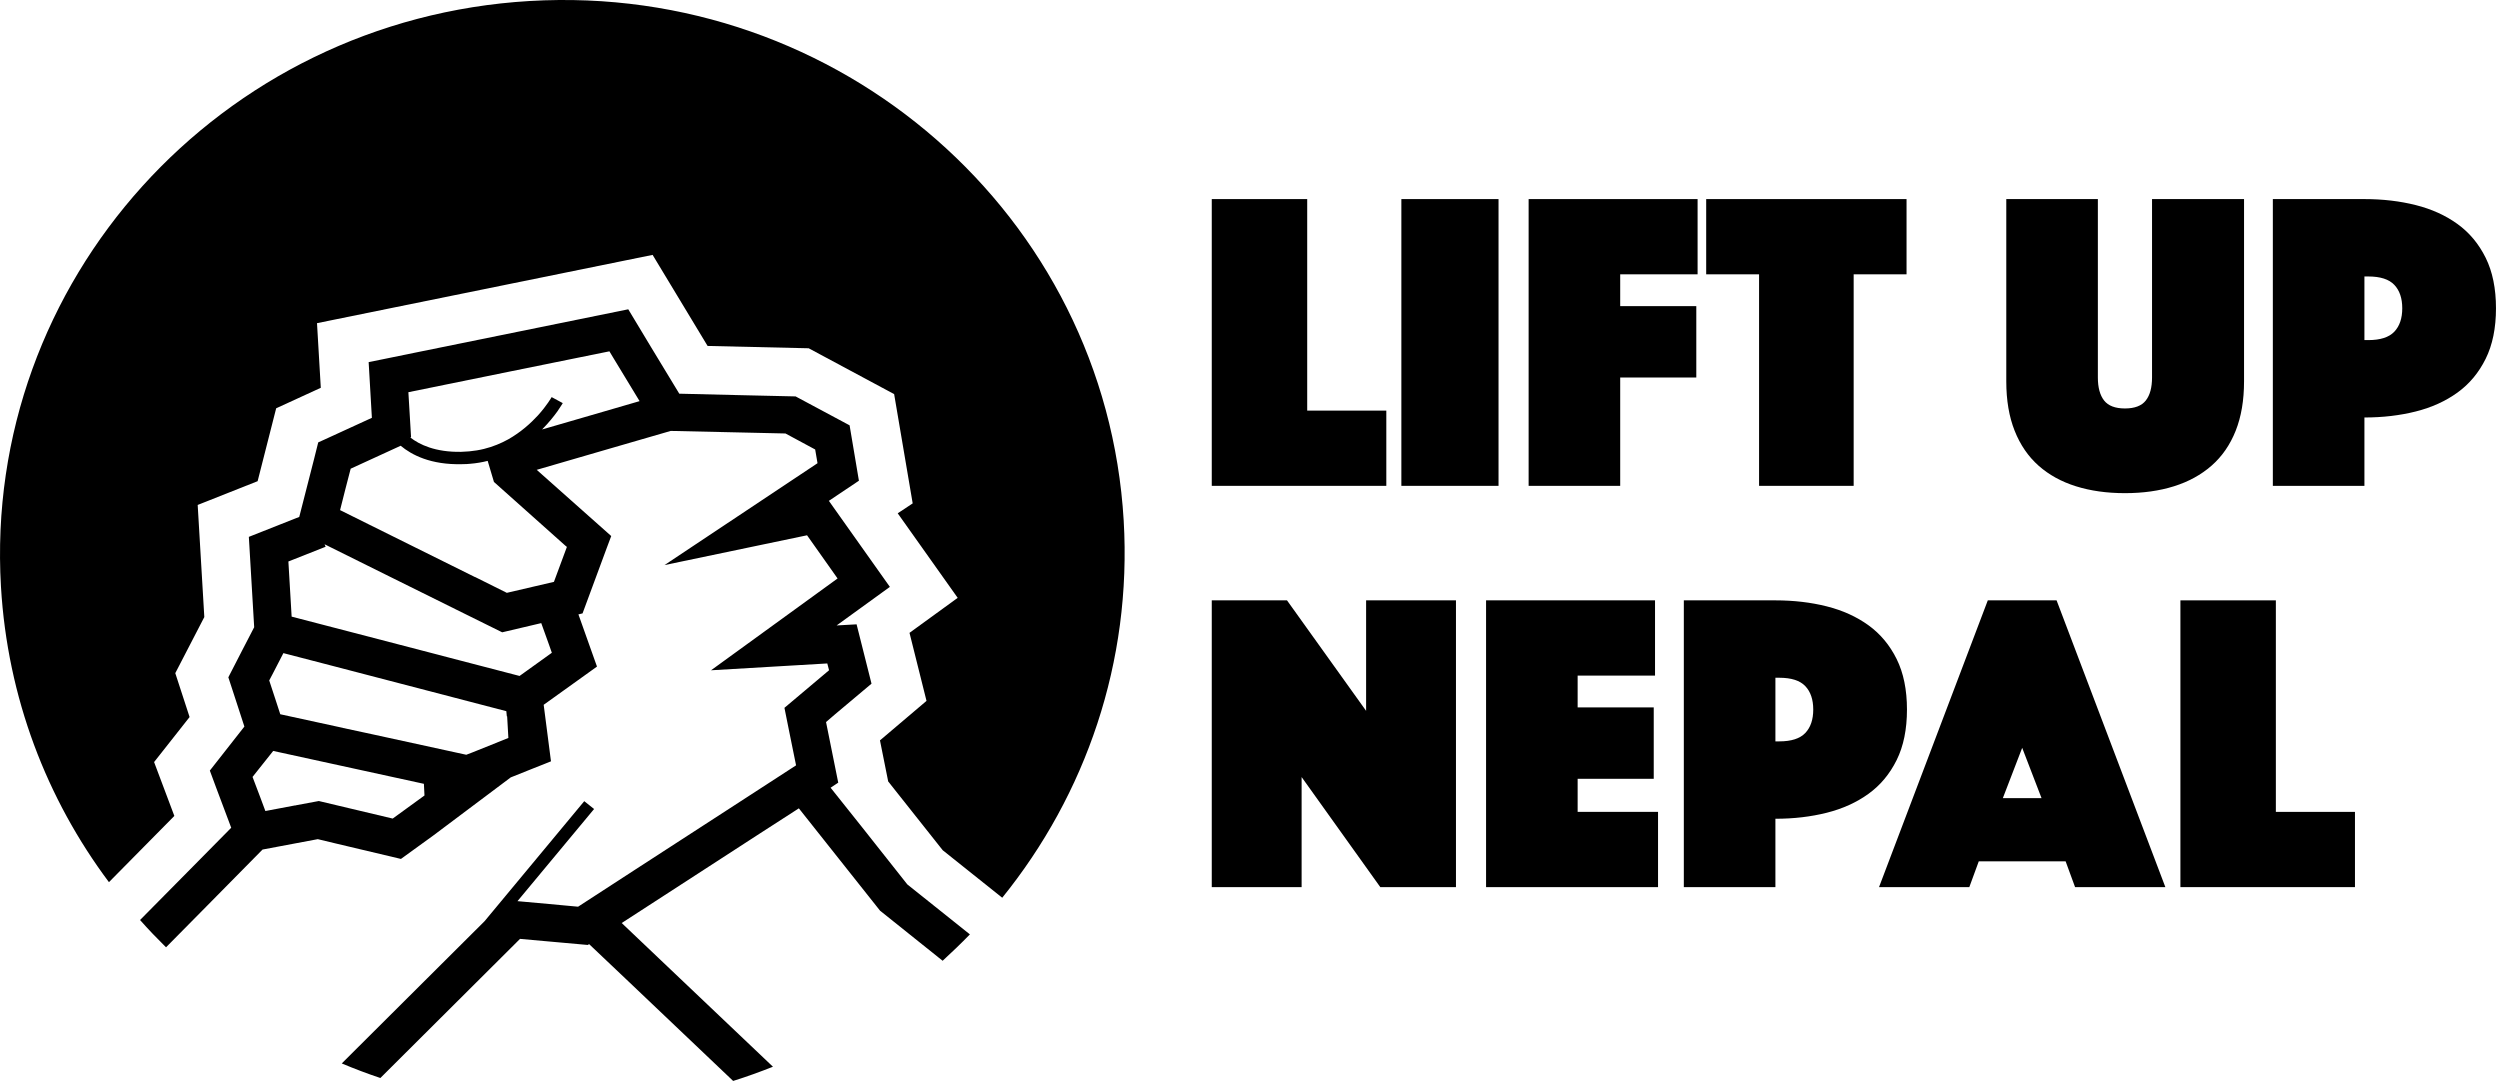 <?xml version="1.0" standalone="no"?><!DOCTYPE svg PUBLIC "-//W3C//DTD SVG 1.1//EN" "http://www.w3.org/Graphics/SVG/1.1/DTD/svg11.dtd"><svg width="100%" height="100%" viewBox="0 0 157 68" version="1.1" xmlns="http://www.w3.org/2000/svg" xmlns:xlink="http://www.w3.org/1999/xlink" xml:space="preserve" style="fill-rule:evenodd;clip-rule:evenodd;stroke-linejoin:round;stroke-miterlimit:1.414;"><g><path d="M56.981,55.543l-2.907,-3.675l-1.912,-2.399l0.479,-0.319l-0.766,-3.806l0.564,-0.484l2.292,-1.926l-0.937,-3.726l-1.254,0.07l3.344,-2.422l-3.831,-5.403l1.887,-1.264l-0.585,-3.478l-3.391,-1.816l-3.653,-0.083l-3.652,-0.088l-1.772,-2.922l-1.432,-2.378l-13.235,2.692l-2.149,0.439l-0.92,0.186l0.203,3.498l-3.013,1.382l-0.357,0.161l-0.258,1.034l-0.933,3.646l-3.166,1.253l0.335,5.675l-0.767,1.48l-0.856,1.665l0.262,0.801l0.746,2.292l-2.17,2.765l0.157,0.424l0.254,0.686l0.932,2.48l-2.394,2.425l-3.331,3.369c0.525,0.594 1.068,1.158 1.631,1.714l2.615,-2.646l3.446,-3.493l3.47,-0.653l1.111,0.267l4.111,0.975l2.026,-1.467l4.87,-3.654l1.419,-0.568l0.733,-0.29l0.377,-0.152l-0.016,-0.102l-0.445,-3.447l2.843,-2.038l0.505,-0.363l-0.14,-0.39l-1.026,-2.886l0.259,-0.063l1.522,-4.115l0.279,-0.742l-4.679,-4.158l4.65,-1.352l3.766,-1.092l3.731,0.083l3.475,0.078l1.865,1.005l0.147,0.862l-9.611,6.398l8.954,-1.872l1.917,2.712l-7.947,5.766l7.301,-0.429l0.111,0.427l-2.802,2.36l0.309,1.539l0.421,2.073l-3.887,2.521l-6.171,3.998l-3.631,2.358l-1.844,-0.171l-1.962,-0.177l4.811,-5.787l-0.618,-0.492l-6.261,7.539l-8.967,8.931c0.796,0.335 1.602,0.64 2.424,0.915l8.545,-8.512l0.224,-0.225l4.259,0.382l0.08,-0.054l2.285,2.166l6.76,6.426l0.004,0c0.843,-0.263 1.674,-0.564 2.497,-0.891l-7.219,-6.859l-2.279,-2.166l2.644,-1.713l5.886,-3.815l2.595,-1.674l1.903,2.399l3.197,4.029l3.93,3.145c0.583,-0.538 1.161,-1.089 1.712,-1.657l-3.929,-3.137l0,0ZM26.658,49.956l-1.996,1.45l-4.64,-1.102l-1.453,0.271l0.016,0.012l-0.051,-0.008l-1.869,0.353l-0.309,-0.831l-0.496,-1.31l0.36,-0.454l0.937,-1.178l9.464,2.065l0.037,0.732ZM31.926,46.344l-2.267,0.911l-0.377,0.144l-5.947,-1.297l-1.793,-0.386l0,-0.004l-3.941,-0.857l-0.263,-0.809l-0.431,-1.314l0.212,-0.402l0.678,-1.314l3.055,0.793l7.708,2.009l3.238,0.844l0.03,0.322l0.021,0l0.077,1.36ZM32.629,42.45l-4.394,-1.144l-0.758,-0.199l-5.518,-1.436l-3.644,-0.947l-0.204,-3.463l2.34,-0.925l-0.068,-0.156l3.878,1.925l4.319,2.14l0.004,0.003l2.954,1.461l2.453,-0.578l0.475,1.321l0.19,0.542l-2.027,1.456l0,0ZM35.499,34.263l0.102,0.082l-0.814,2.196l-2.958,0.689l-2,-0.997l-0.004,0.005l-6.603,-3.276l-1.865,-0.927l0.323,-1.28l0.249,-0.962l0.094,-0.359l3.14,-1.441c0.687,0.574 1.887,1.208 3.853,1.157c0.093,0 0.194,-0.001 0.3,-0.008c0.072,-0.006 0.14,-0.011 0.212,-0.017c0.39,-0.031 0.755,-0.095 1.098,-0.182l0.394,1.323l4.479,3.997ZM37.1,26.083l-3.059,0.888c0.423,-0.426 0.749,-0.837 0.966,-1.14c0.203,-0.291 0.313,-0.486 0.334,-0.516l-0.698,-0.377c0,0 -0.293,0.522 -0.857,1.145c-0.453,0.494 -1.076,1.058 -1.869,1.507c-0.453,0.25 -0.957,0.462 -1.517,0.6c-0.297,0.074 -0.61,0.125 -0.932,0.155c-0.174,0.012 -0.343,0.021 -0.5,0.03c-1.631,0.031 -2.636,-0.456 -3.208,-0.907l0.055,-0.007l-0.169,-2.831l2.403,-0.49l3.967,-0.808l4.425,-0.898l1.83,-0.371l0.254,0.423l1.641,2.705l-3.066,0.892l0,0Z" style="fill:#000;fill-rule:nonzero;"/><path d="M70.568,32.692c0.521,8.898 -2.394,17.213 -7.628,23.686l-3.738,-2.984l-3.424,-4.32l-0.516,-2.578l2.923,-2.48l-1.068,-4.273l3.026,-2.198l-3.766,-5.309l0.94,-0.623l-1.165,-6.863l-5.366,-2.878l-6.349,-0.146l-3.453,-5.719l-21.076,4.288l0.238,4.059l-2.802,1.287l-1.165,4.578l-3.764,1.492l0.416,7.041l-1.823,3.522l0.898,2.757l-2.229,2.827l1.272,3.383l-4.107,4.159c-3.912,-5.228 -6.371,-11.587 -6.781,-18.55c-1.132,-19.171 13.735,-35.638 33.204,-36.787c19.474,-1.145 36.172,13.459 37.303,32.629Z" style="fill:#000;fill-rule:nonzero;"/><g transform="matrix(0.75,-5.37656e-20,-5.37656e-20,0.75,-8.136,10.604)"><path d="M112.313,2.531l7.992,0l0,17.712l6.624,0l0,6.3l-14.616,0l0,-24.012Z" style="fill:#000;fill-rule:nonzero;"/><rect x="128.189" y="2.531" width="8.136" height="24.012" style="fill:#000;fill-rule:nonzero;"/><path d="M138.845,2.531l14.148,0l0,6.3l-6.48,0l0,2.664l6.372,0l0,5.976l-6.372,0l0,9.072l-7.668,0l0,-24.012Z" style="fill:#000;fill-rule:nonzero;"/><path d="M158.141,8.831l-4.428,0l0,-6.3l16.776,0l0,6.3l-4.428,0l0,17.712l-7.92,0l0,-17.712Z" style="fill:#000;fill-rule:nonzero;"/><path d="M188.777,27.155c-1.512,0 -2.88,-0.192 -4.104,-0.576c-1.224,-0.384 -2.268,-0.96 -3.132,-1.728c-0.864,-0.768 -1.53,-1.74 -1.998,-2.916c-0.468,-1.176 -0.702,-2.556 -0.702,-4.14l0,-15.264l7.668,0l0,14.94c0,0.84 0.174,1.482 0.522,1.926c0.348,0.444 0.93,0.666 1.746,0.666c0.816,0 1.398,-0.222 1.746,-0.666c0.348,-0.444 0.522,-1.086 0.522,-1.926l0,-14.94l7.704,0l0,15.264c0,1.584 -0.234,2.964 -0.702,4.14c-0.468,1.176 -1.14,2.148 -2.016,2.916c-0.876,0.768 -1.926,1.344 -3.15,1.728c-1.224,0.384 -2.592,0.576 -4.104,0.576Z" style="fill:#000;fill-rule:nonzero;"/><path d="M219.845,11.675c0,1.656 -0.288,3.066 -0.864,4.23c-0.576,1.164 -1.362,2.106 -2.358,2.826c-0.996,0.72 -2.16,1.248 -3.492,1.584c-1.332,0.336 -2.766,0.504 -4.302,0.504l0,5.724l-7.668,0l0,-24.012l7.668,0c1.536,0 2.97,0.168 4.302,0.504c1.332,0.336 2.496,0.864 3.492,1.584c0.996,0.72 1.782,1.662 2.358,2.826c0.576,1.164 0.864,2.574 0.864,4.23ZM208.829,14.339l0.324,0c1.008,0 1.734,-0.234 2.178,-0.702c0.444,-0.468 0.666,-1.122 0.666,-1.962c0,-0.84 -0.222,-1.494 -0.666,-1.962c-0.444,-0.468 -1.17,-0.702 -2.178,-0.702l-0.324,0l0,5.328Z" style="fill:#000;fill-rule:nonzero;"/><path d="M112.313,36.131l6.3,0l6.624,9.252l0,-9.252l7.524,0l0,24.012l-6.336,0l-6.588,-9.216l0,9.216l-7.524,0l0,-24.012Z" style="fill:#000;fill-rule:nonzero;"/><path d="M135.281,36.131l14.148,0l0,6.3l-6.48,0l0,2.664l6.372,0l0,5.976l-6.372,0l0,2.772l6.732,0l0,6.3l-14.4,0l0,-24.012Z" style="fill:#000;fill-rule:nonzero;"/><path d="M170.525,45.275c0,1.656 -0.288,3.066 -0.864,4.23c-0.576,1.164 -1.362,2.106 -2.358,2.826c-0.996,0.72 -2.16,1.248 -3.492,1.584c-1.332,0.336 -2.766,0.504 -4.302,0.504l0,5.724l-7.668,0l0,-24.012l7.668,0c1.536,0 2.97,0.168 4.302,0.504c1.332,0.336 2.496,0.864 3.492,1.584c0.996,0.72 1.782,1.662 2.358,2.826c0.576,1.164 0.864,2.574 0.864,4.23ZM159.509,47.939l0.324,0c1.008,0 1.734,-0.234 2.178,-0.702c0.444,-0.468 0.666,-1.122 0.666,-1.962c0,-0.84 -0.222,-1.494 -0.666,-1.962c-0.444,-0.468 -1.17,-0.702 -2.178,-0.702l-0.324,0l0,5.328Z" style="fill:#000;fill-rule:nonzero;"/><path d="M177.293,36.131l5.76,0l9.108,24.012l-7.56,0l-0.792,-2.16l-7.272,0l-0.792,2.16l-7.56,0l9.108,-24.012ZM181.793,52.691l-1.62,-4.212l-1.62,4.212l3.24,0Z" style="fill:#000;fill-rule:nonzero;"/><path d="M193.421,36.131l7.992,0l0,17.712l6.624,0l0,6.3l-14.616,0l0,-24.012Z" style="fill:#000;fill-rule:nonzero;"/></g></g></svg>